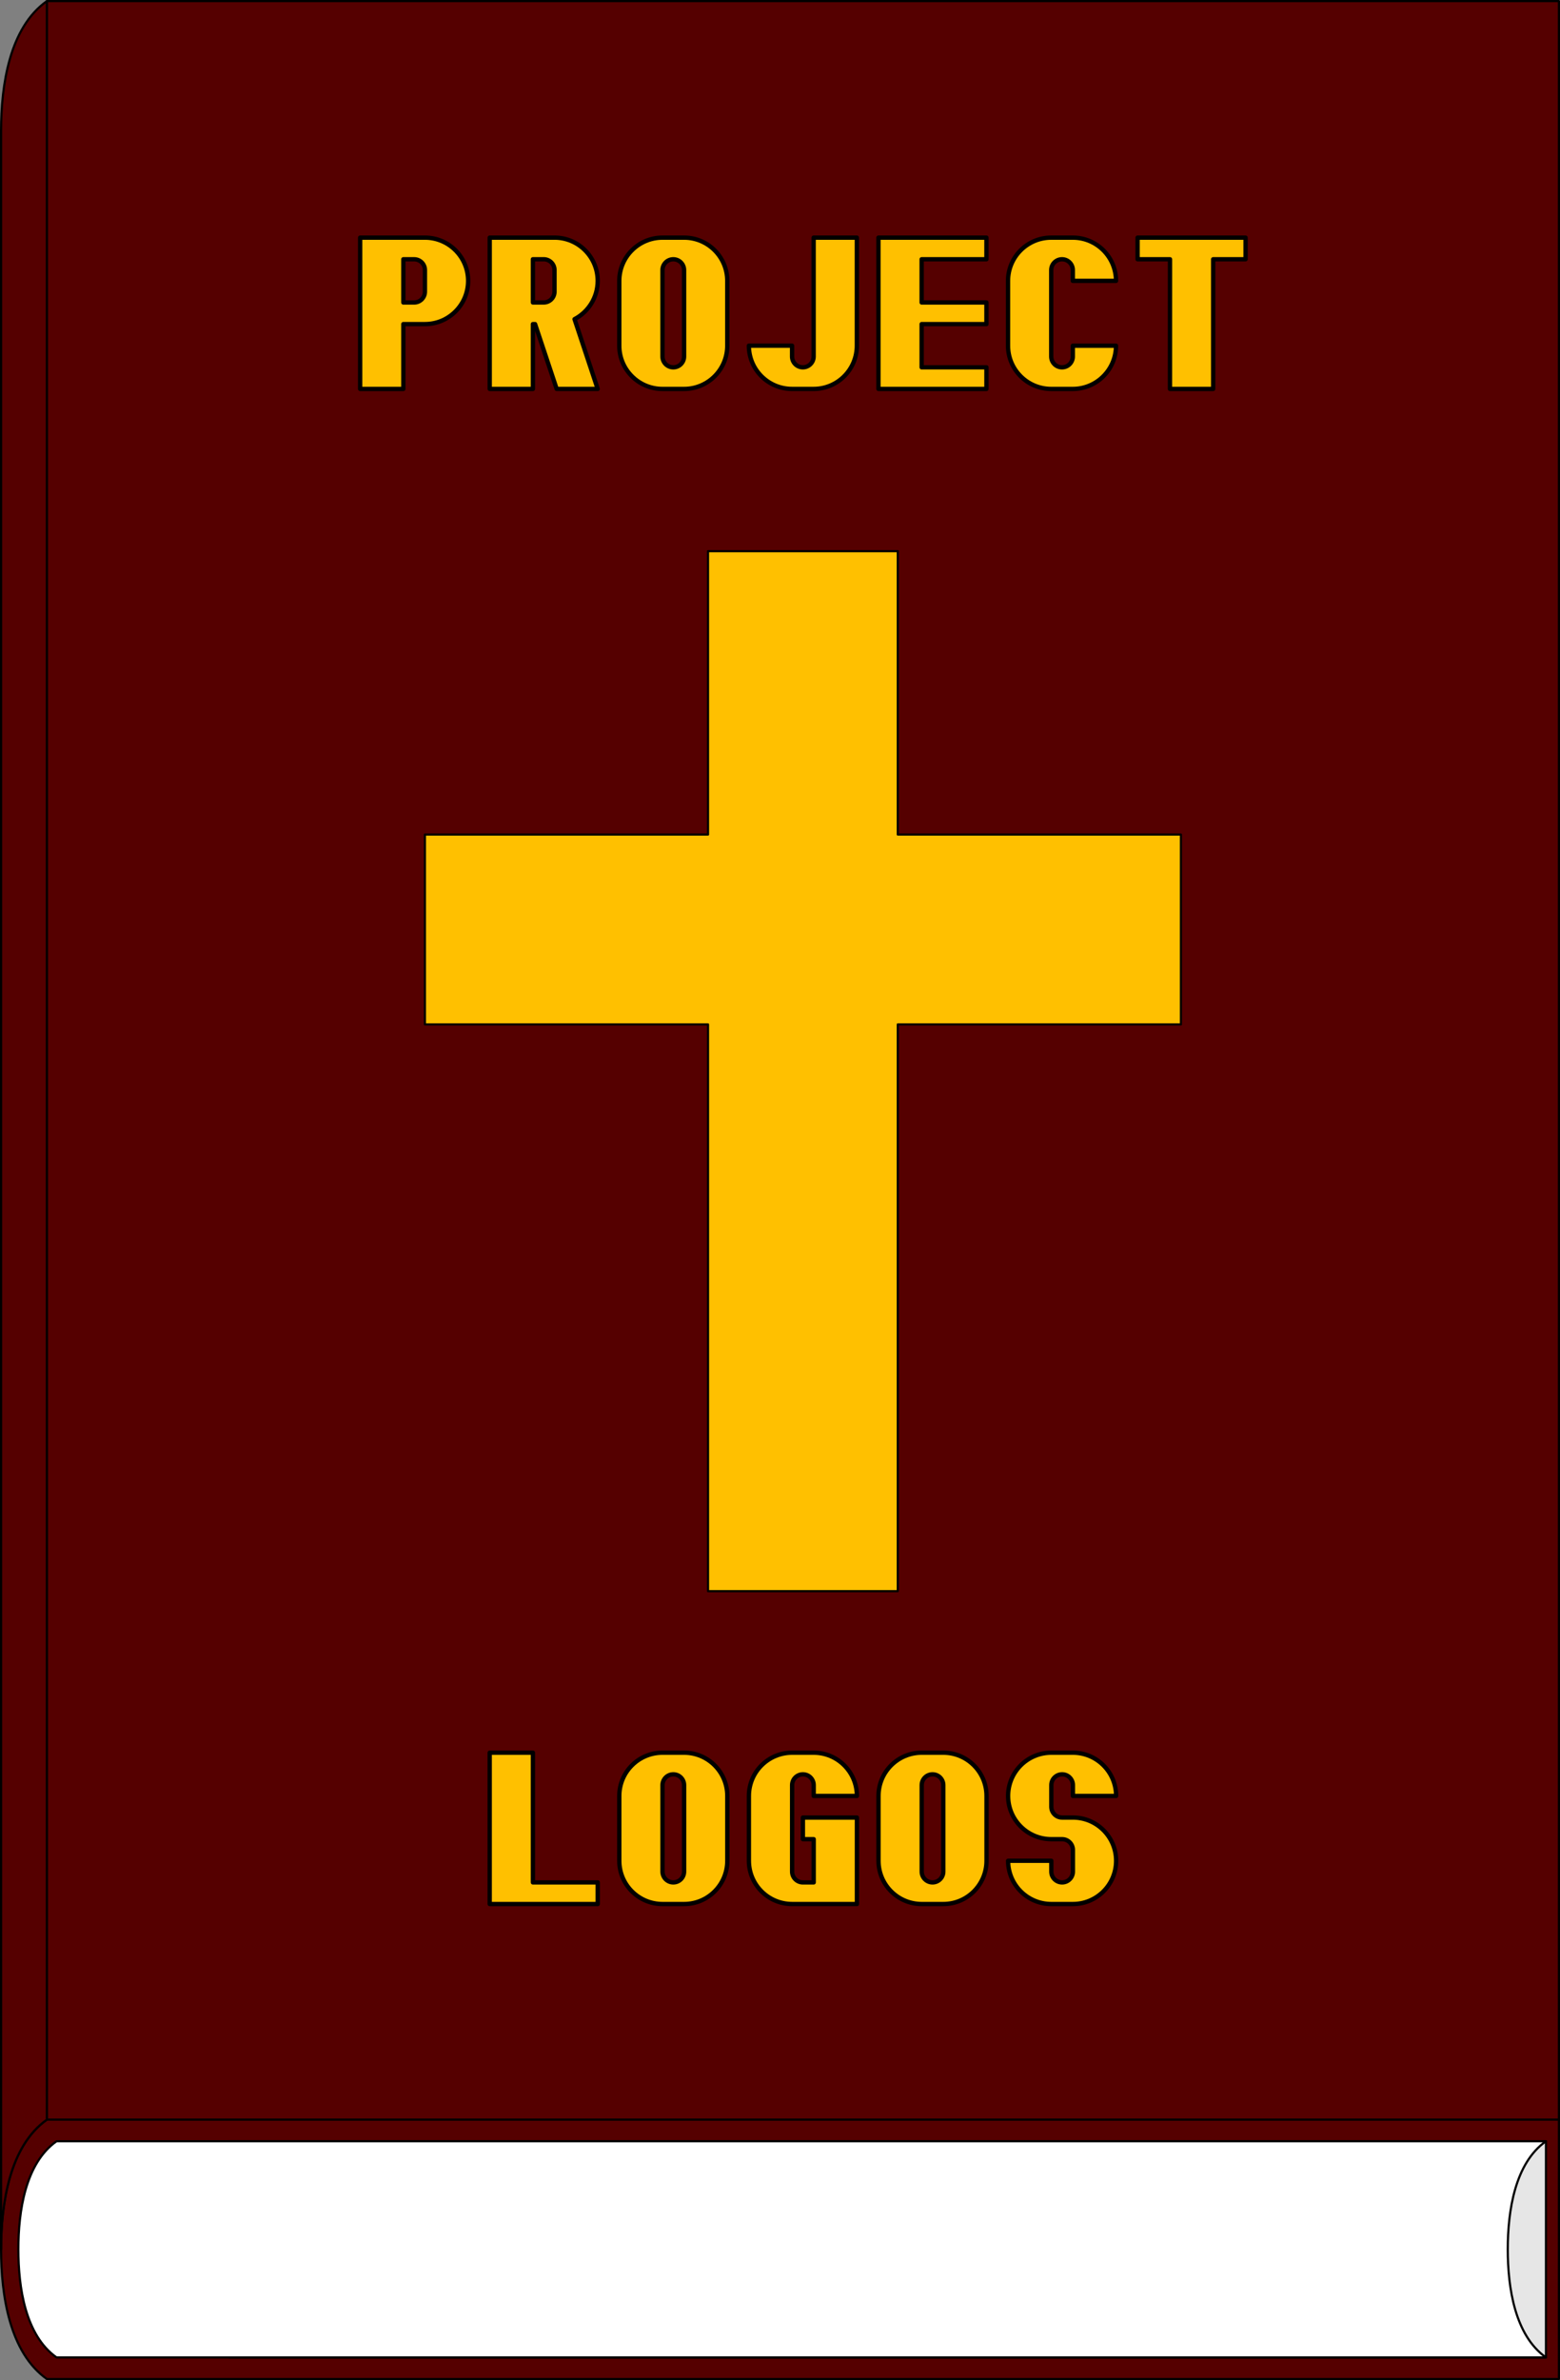 <?xml version="1.0" encoding="UTF-8" standalone="no"?>
<!-- Created with Inkscape (http://www.inkscape.org/) -->

<svg
   width="191.086mm"
   height="291.306mm"
   viewBox="0 0 191.086 291.306"
   version="1.1"
   id="svg1"
   inkscape:version="1.3 (0e150ed6c4, 2023-07-21)"
   sodipodi:docname="cover.svg"
   xmlns:inkscape="http://www.inkscape.org/namespaces/inkscape"
   xmlns:sodipodi="http://sodipodi.sourceforge.net/DTD/sodipodi-0.dtd"
   xmlns="http://www.w3.org/2000/svg"
   xmlns:svg="http://www.w3.org/2000/svg">
  <rect x="0" y="0" width="191.086" height="291.306" fill="#808080" stroke="none"/>
  <sodipodi:namedview
     id="namedview1"
     pagecolor="#505050"
     bordercolor="#eeeeee"
     borderopacity="1"
     inkscape:showpageshadow="0"
     inkscape:pageopacity="0"
     inkscape:pagecheckerboard="0"
     inkscape:deskcolor="#505050"
     inkscape:document-units="mm"
     inkscape:zoom="0.70710678"
     inkscape:cx="338.70415"
     inkscape:cy="514.06663"
     inkscape:window-width="1920"
     inkscape:window-height="1057"
     inkscape:window-x="-8"
     inkscape:window-y="-8"
     inkscape:window-maximized="1"
     inkscape:current-layer="layer1" />
  <defs
     id="defs1" />
  <g
     inkscape:label="Layer 1"
     inkscape:groupmode="layer"
     id="layer1"
     transform="translate(-22.541,-29.533)">
    <path
       id="rect1"
       style="fill:#550000;stroke:#000000;stroke-width:0.265;stroke-linecap:round;stroke-linejoin:round;stroke-miterlimit:155;stroke-dasharray:none;stroke-opacity:1"
       d="M 28.286,291.603 H 213.494 V 29.666 H 28.286 Z" />
    <path
       id="path1"
       style="fill:#550000;stroke:#000000;stroke-width:0.265;stroke-linecap:round;stroke-linejoin:round;stroke-miterlimit:155;stroke-dasharray:none;stroke-opacity:1"
       d="m 213.494,320.707 v -31.75 H 28.286 c -4.583,3.24 -5.613,10.262 -5.613,15.875 0,5.613 1.03,12.635 5.613,15.875 z"
       sodipodi:nodetypes="ccczcc" />
    <path
       id="path3"
       style="fill:#550000;stroke:#000000;stroke-width:0.265;stroke-linecap:round;stroke-linejoin:round;stroke-miterlimit:155;stroke-dasharray:none;stroke-opacity:1"
       d="m 22.673,304.832 c 0,-5.613 1.03,-12.635 5.613,-15.875 V 29.666 c -4.583,3.24 -5.613,10.262 -5.613,15.875 z"
       sodipodi:nodetypes="ccccc" />
    <path
       id="path7"
       style="color:#000000;fill:#ffc000;fill-opacity:1;stroke:#000000;stroke-width:0.265;stroke-linecap:square;stroke-linejoin:round;stroke-miterlimit:155;stroke-dasharray:none;stroke-opacity:1"
       d="M 109.267,96.993 V 131.673 H 74.588 v 23.243 h 34.679 v 69.36 h 23.244 v -69.36 h 34.681 V 131.673 H 132.511 V 96.993 Z"
       sodipodi:nodetypes="ccccccccccccc" />
    <g
       id="g34"
       style="stroke:#000000;stroke-width:0.529;stroke-dasharray:none;stroke-opacity:1;paint-order:stroke fill markers">
      <g
         id="g10"
         transform="matrix(1.707,0,0,1.707,92.196,-374.513)"
         style="fill:#ffc000;fill-opacity:1;stroke:#000000;stroke-width:0.31;stroke-dasharray:none;stroke-opacity:1;paint-order:stroke fill markers">
        <path
           sodipodi:nodetypes="cssssssccsssssscc"
           inkscape:connector-curvature="0"
           id="path2248-3"
           d="m 36.178,256.838 v -0.775 c 0,-0.428 -0.347,-0.775 -0.775,-0.775 -0.428,0 -0.775,0.347 -0.775,0.775 v 6.199 c 0,0.428 0.347,0.775 0.775,0.775 0.428,0 0.775,-0.347 0.775,-0.775 v -0.775 h 3.099 c 0,1.712 -1.388,3.099 -3.099,3.099 h -1.55 c -1.712,0 -3.099,-1.388 -3.099,-3.099 v -4.649 c 0,-1.712 1.388,-3.099 3.099,-3.099 h 1.55 c 1.712,0 3.099,1.388 3.099,3.099 z"
           style="fill:#ffc000;fill-opacity:1;fill-rule:evenodd;stroke:#000000;stroke-width:0.31;stroke-linecap:round;stroke-linejoin:round;stroke-miterlimit:4;stroke-dasharray:none;stroke-dashoffset:0;stroke-opacity:1;paint-order:stroke fill markers" />
        <path
           style="fill:#ffc000;fill-opacity:1;fill-rule:evenodd;stroke:#000000;stroke-width:0.31;stroke-linecap:round;stroke-linejoin:round;stroke-miterlimit:4;stroke-dasharray:none;stroke-dashoffset:0;stroke-opacity:1;paint-order:stroke fill markers"
           d="m 17.581,253.738 v 8.523 c 0,0.428 -0.347,0.775 -0.775,0.775 -0.428,0 -0.775,-0.347 -0.775,-0.775 v -0.775 h -3.099 c 0,1.712 1.388,3.099 3.099,3.099 h 1.55 c 1.712,0 3.099,-1.388 3.099,-3.099 v -7.748 z"
           id="path2258-0"
           inkscape:connector-curvature="0"
           sodipodi:nodetypes="csssccssscc" />
        <path
           sodipodi:nodetypes="ccccccccccccc"
           inkscape:connector-curvature="0"
           id="path2493-7"
           d="m 25.33,259.937 h 4.649 v -1.55 H 25.33 V 255.288 h 4.649 v -1.55 h -7.748 l -3.3e-5,10.848 h 7.748 v -1.55 h -4.649 z"
           style="fill:#ffc000;fill-opacity:1;fill-rule:evenodd;stroke:#000000;stroke-width:0.31;stroke-linecap:round;stroke-linejoin:round;stroke-miterlimit:4;stroke-dasharray:none;stroke-dashoffset:0;stroke-opacity:1;paint-order:stroke fill markers" />
        <path
           sodipodi:nodetypes="csssscccsscccccccc"
           inkscape:connector-curvature="0"
           id="path931-5"
           d="m -2.565,258.387 h 0.775 c 0.428,0 0.775,-0.347 0.775,-0.775 v -1.55 c 0,-0.428 -0.347,-0.775 -0.775,-0.775 h -0.775 z m -3.099,-4.649 h 4.649 c 1.712,0 3.099,1.388 3.099,3.099 0,1.193 -0.674,2.228 -1.662,2.746 l 1.661,5.002 H -0.86 L -2.41,259.937 h -0.155 v 4.649 h -3.099 z"
           style="fill:#ffc000;fill-opacity:1;fill-rule:evenodd;stroke:#000000;stroke-width:0.31;stroke-linecap:round;stroke-linejoin:round;stroke-miterlimit:4;stroke-dasharray:none;stroke-dashoffset:0;stroke-opacity:1;paint-order:stroke fill markers" />
        <path
           style="fill:#ffc000;fill-opacity:1;fill-rule:evenodd;stroke:#000000;stroke-width:0.31;stroke-linecap:round;stroke-linejoin:round;stroke-miterlimit:4;stroke-dasharray:none;stroke-dashoffset:0;stroke-opacity:1;paint-order:stroke fill markers"
           d="m 3.634,261.487 c 0,1.712 1.388,3.099 3.099,3.099 H 8.283 c 1.712,0 3.099,-1.388 3.099,-3.099 v -4.649 c 0,-1.712 -1.388,-3.099 -3.099,-3.099 H 6.733 c -1.712,0 -3.099,1.388 -3.099,3.099 z m 3.099,-5.424 c 0,-0.428 0.347,-0.775 0.775,-0.775 0.428,0 0.775,0.347 0.775,0.775 v 6.199 c 0,0.428 -0.347,0.775 -0.775,0.775 -0.428,0 -0.775,-0.347 -0.775,-0.775 z"
           id="path933-1"
           inkscape:connector-curvature="0"
           sodipodi:nodetypes="ssssssssssssssss" />
        <path
           style="fill:#ffc000;fill-opacity:1;fill-rule:evenodd;stroke:#000000;stroke-width:0.31;stroke-linecap:round;stroke-linejoin:round;stroke-miterlimit:4;stroke-dasharray:none;stroke-dashoffset:0;stroke-opacity:1;paint-order:stroke fill markers"
           d="m 43.151,255.288 h -2.325 v -1.55 h 7.748 l 2.4e-5,1.55 h -2.325 v 9.298 h -3.099 z"
           id="path935-9"
           inkscape:connector-curvature="0"
           sodipodi:nodetypes="ccccccccc" />
        <path
           sodipodi:nodetypes="cccszscccsssscc"
           inkscape:connector-curvature="0"
           id="path939-5"
           d="m -14.962,264.586 h 3.099 l -4.8e-5,-4.649 1.55,2e-5 c 1.712,0 3.099,-1.388 3.099,-3.099 5.85e-5,-1.712 -1.388,-3.099 -3.099,-3.099 h -4.649 z m 3.099,-9.298 0.775,-3e-5 c 0.428,0 0.775,0.347 0.775,0.775 l -1.16e-4,1.55 c -2.4e-5,0.428 -0.347,0.775 -0.775,0.775 l -0.775,-5e-5 z"
           style="fill:#ffc000;fill-opacity:1;fill-rule:evenodd;stroke:#000000;stroke-width:0.31;stroke-linecap:round;stroke-linejoin:round;stroke-miterlimit:4;stroke-dasharray:none;stroke-dashoffset:0;stroke-opacity:1;paint-order:stroke fill markers" />
      </g>
      <g
         id="g27-0"
         transform="translate(98.894,59.224)"
         style="fill:#ffc000;fill-opacity:1;stroke:#000000;stroke-width:0.529;stroke-dasharray:none;stroke-opacity:1;paint-order:stroke fill markers">
        <path
           sodipodi:nodetypes="ccccccc"
           inkscape:connector-curvature="0"
           id="path6-0"
           d="m -16.368,184.825 -4e-5,18.521 H -3.139 V 200.7 h -7.937 l 6e-5,-15.875 z"
           style="fill:#ffc000;fill-opacity:1;fill-rule:evenodd;stroke:#000000;stroke-width:0.529;stroke-linecap:round;stroke-linejoin:round;stroke-miterlimit:4;stroke-dasharray:none;stroke-dashoffset:0;stroke-opacity:1;paint-order:stroke fill markers" />
        <path
           style="fill:#ffc000;fill-opacity:1;fill-rule:evenodd;stroke:#000000;stroke-width:0.529;stroke-linecap:round;stroke-linejoin:round;stroke-miterlimit:4;stroke-dasharray:none;stroke-dashoffset:0;stroke-opacity:1;paint-order:stroke fill markers"
           d="m 23.319,190.117 v -1.323 c 0,-0.731 -0.592,-1.323 -1.323,-1.323 -0.731,0 -1.323,0.592 -1.323,1.323 v 10.583 c 0,0.731 0.592,1.323 1.323,1.323 h 1.323 v -5.292 h -1.323 v -2.646 h 6.615 v 10.583 h -7.938 c -2.922,0 -5.292,-2.369 -5.292,-5.292 v -7.937 c 0,-2.923 2.369,-5.292 5.292,-5.292 h 2.646 c 2.923,0 5.292,2.369 5.292,5.292 z"
           id="path10"
           inkscape:connector-curvature="0"
           sodipodi:nodetypes="csssssccccccssssscc" />
        <path
           sodipodi:nodetypes="sssccsszssssssccsszssss"
           inkscape:connector-curvature="0"
           id="path15"
           d="m 55.069,199.377 c 0,0.731 -0.592,1.323 -1.323,1.323 -0.731,0 -1.323,-0.592 -1.323,-1.323 v -1.323 h -5.292 c -4e-5,2.923 2.369,5.292 5.292,5.292 h 2.646 c 2.923,0 5.292,-2.369 5.292,-5.292 0,-2.923 -2.369,-5.292 -5.292,-5.292 h -1.323 c -0.731,0 -1.323,-0.592 -1.323,-1.323 v -2.646 c 0,-0.731 0.592,-1.323 1.323,-1.323 0.731,0 1.323,0.592 1.323,1.323 v 1.323 h 5.292 c 0,-2.923 -2.369,-5.292 -5.292,-5.292 h -2.646 c -2.922,0 -5.292,2.369 -5.292,5.292 0,2.922 2.369,5.292 5.292,5.292 h 1.323 c 0.731,0 1.323,0.592 1.323,1.323 z"
           style="fill:#ffc000;fill-opacity:1;fill-rule:evenodd;stroke:#000000;stroke-width:0.529;stroke-linecap:round;stroke-linejoin:round;stroke-miterlimit:4;stroke-dasharray:none;stroke-dashoffset:0;stroke-opacity:1;paint-order:stroke fill markers" />
        <path
           style="fill:#ffc000;fill-opacity:1;fill-rule:evenodd;stroke:#000000;stroke-width:0.529;stroke-linecap:round;stroke-linejoin:round;stroke-miterlimit:4;stroke-dasharray:none;stroke-dashoffset:0;stroke-opacity:1;paint-order:stroke fill markers"
           d="m 31.257,198.054 c 0,2.922 2.369,5.292 5.292,5.292 h 2.646 c 2.923,0 5.292,-2.369 5.292,-5.292 v -7.938 c 0,-2.923 -2.369,-5.292 -5.292,-5.292 h -2.646 c -2.923,0 -5.292,2.369 -5.292,5.292 z m 5.292,-9.26 c 0,-0.731 0.592,-1.323 1.323,-1.323 0.731,0 1.323,0.592 1.323,1.323 v 10.583 c 0,0.731 -0.592,1.323 -1.323,1.323 -0.731,0 -1.323,-0.592 -1.323,-1.323 z"
           id="path17"
           inkscape:connector-curvature="0"
           sodipodi:nodetypes="ssssssssssssssss" />
        <path
           style="fill:#ffc000;fill-opacity:1;fill-rule:evenodd;stroke:#000000;stroke-width:0.529;stroke-linecap:round;stroke-linejoin:round;stroke-miterlimit:4;stroke-dasharray:none;stroke-dashoffset:0;stroke-opacity:1;paint-order:stroke fill markers"
           d="m 12.736,198.054 c 0,2.922 -2.369,5.292 -5.292,5.292 H 4.798 c -2.923,0 -5.292,-2.369 -5.292,-5.292 v -7.938 c 0,-2.923 2.369,-5.292 5.292,-5.292 h 2.646 c 2.923,0 5.292,2.369 5.292,5.292 z m -5.292,-9.26 c 0,-0.731 -0.592,-1.323 -1.323,-1.323 -0.731,0 -1.323,0.592 -1.323,1.323 v 10.583 c 0,0.731 0.592,1.323 1.323,1.323 0.731,0 1.323,-0.592 1.323,-1.323 z"
           id="path27"
           inkscape:connector-curvature="0"
           sodipodi:nodetypes="ssssssssssssssss" />
      </g>
    </g>
    <g
       id="g33">
      <path
         id="path32"
         style="fill:#e6e6e6;stroke:#000000;stroke-width:0.265;stroke-linecap:round;stroke-linejoin:round;stroke-miterlimit:155;stroke-dasharray:none;stroke-opacity:1"
         d="M 50.634,318.061 H 211.907 V 291.603 H 50.634 Z"
         sodipodi:nodetypes="ccccc" />
      <path
         id="path33"
         style="fill:#ffffff;stroke:#000000;stroke-width:0.265;stroke-linecap:round;stroke-linejoin:round;stroke-miterlimit:155;stroke-dasharray:none;stroke-opacity:1"
         d="m 211.907,318.061 c -3.819,-2.7 -4.677,-8.552 -4.677,-13.229 0,-4.677 0.858,-10.529 4.677,-13.229 H 29.467 c -3.819,2.7 -4.677,8.552 -4.677,13.229 0,4.677 0.858,10.529 4.677,13.229 z"
         sodipodi:nodetypes="czcczcc" />
    </g>
  </g>
</svg>
